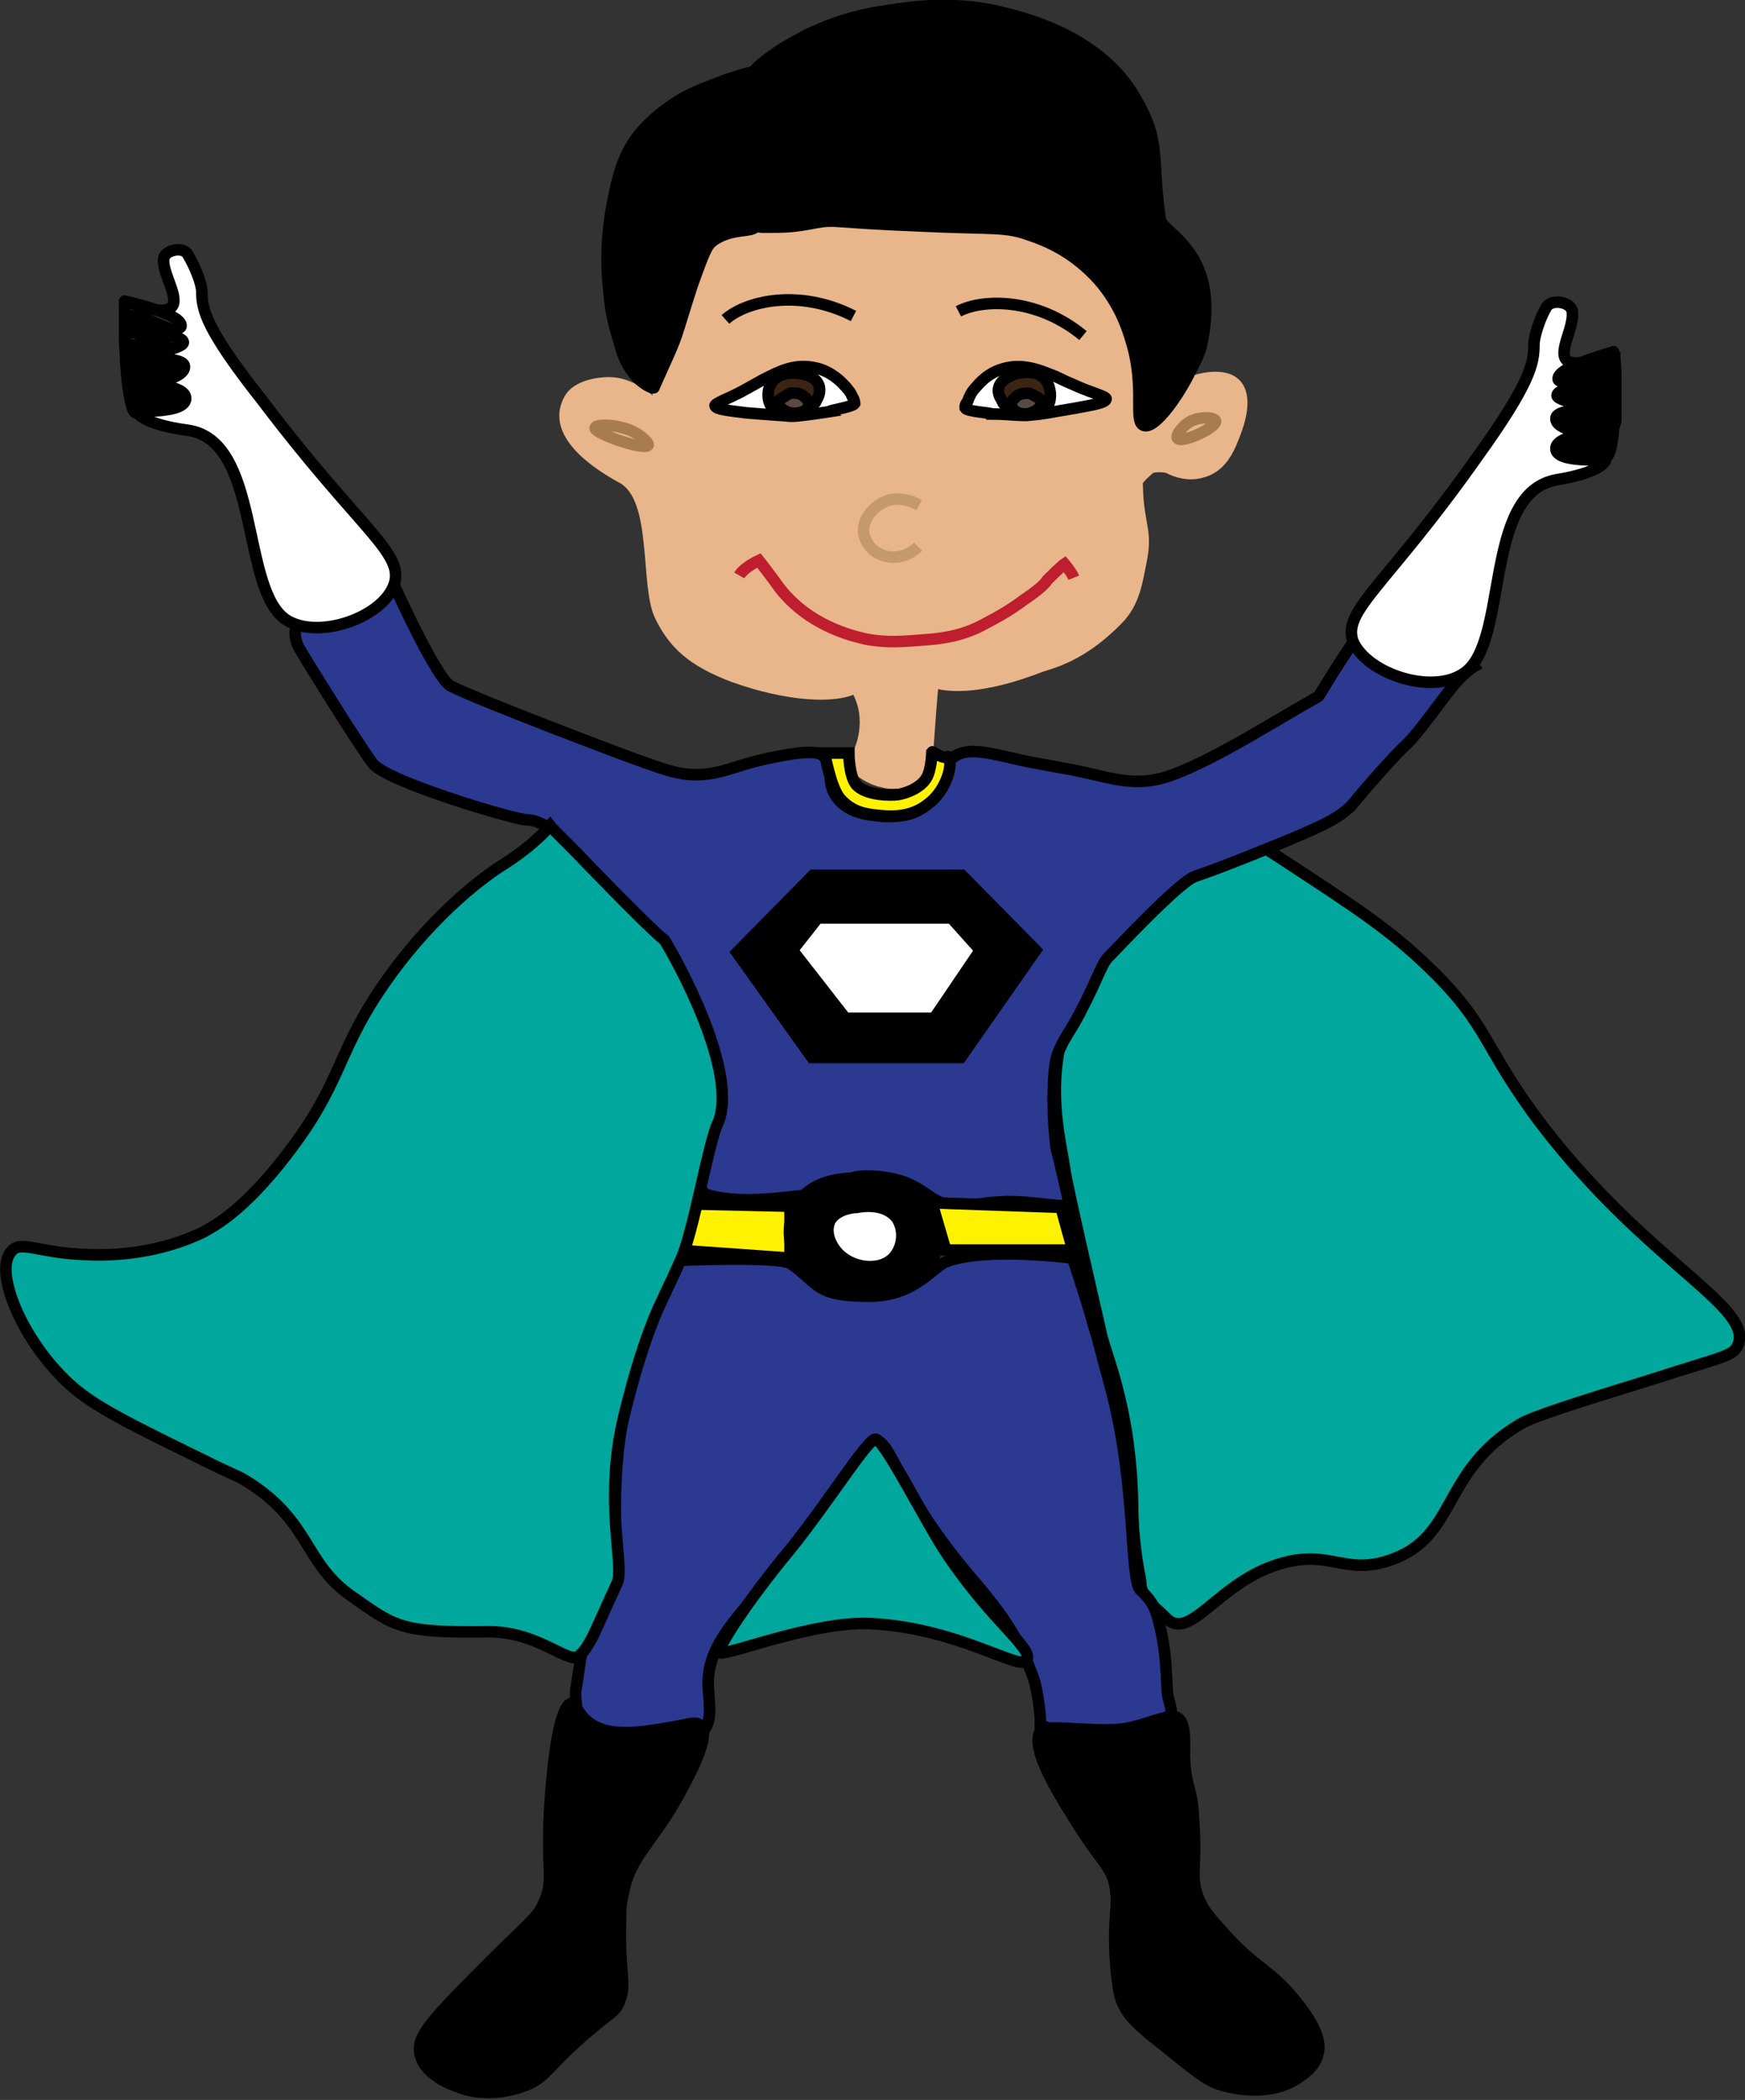 <?xml version="1.0" encoding="utf-8"?>
<!-- Generator: Adobe Illustrator 18.1.0, SVG Export Plug-In . SVG Version: 6.00 Build 0)  -->
<!DOCTYPE svg PUBLIC "-//W3C//DTD SVG 1.1//EN" "http://www.w3.org/Graphics/SVG/1.1/DTD/svg11.dtd">
<svg version="1.1" id="Layer_1" xmlns="http://www.w3.org/2000/svg" xmlns:xlink="http://www.w3.org/1999/xlink" x="0px" y="0px"
	 viewBox="0 0 151.3 182.1" enable-background="new 0 0 151.3 182.1" xml:space="preserve">
<rect x="0" y="0" width="151.3" height="182.1" fill="#333333" stroke="none"/>
<path fill="#00A79D" stroke="#000000" stroke-miterlimit="10" d="M101.1,140.3c2,2.1,4.4-2.8,9.3-4.5c4.8-1.7,6,0.9,10.1-0.5
	c5.9-2,4.4-7.7,11.3-11.8c1.2-0.7,4.7-1.8,11.8-4c5.9-1.9,6.7-1.9,7.1-2.9c1.3-3.3-7.8-7.1-16.9-18.9c-5.2-6.8-4.6-8.7-9.9-13.8
	c-3.4-3.3-6.5-5.3-12.6-9.3c-4.9-3.2-8.4-5-12.6-6.3c-2.5-0.7-7.4-1-7.4-1s6.6-0.2,7.1,5.7c0.2,1.9,2,5.6-2.1,9.7
	c-7,7.1-4.4,15.6-4,18.6c0.2,1.5,2.8,12.7,3.1,14c0.3,1.9,2.6,6.3,2.8,15c0,2.1,0.2,4.3,0.7,6.8C98.9,138.6,99.9,139.1,101.1,140.3z
	"/>
<path fill="#2B3990" stroke="#000000" stroke-miterlimit="10" d="M82.6,65.7c1.2-0.9,2.8-0.5,5.4,0.1c1.2,0.3,3.1,0.6,5.2,1
	c3.4,0.7,5.4,1.6,8.7,0.3c3.7-1.4,9-4.8,12.4-6.7c0.1,0,3.6-6.3,6.1-8.3c1-0.8,1.6,2.3,2.9,3.2c1,0.7,4.1,2,4.5,2.5
	c0,0-0.5,0.3-1.2,1c-1.1,1.1-3.5,4.7-4.7,5.8c-1,0.9-3.8,4.1-4.5,5c-1.2,1.5-4,2.5-5.8,3.3c-1.5,0.6-5.6,2.3-8,3.1
	c-1.4,0.5-6.9,6.4-7.4,6.9c-0.7,0.6-1,2-2.6,5c-1,1.9-1.3,2-1.9,3.5c-0.5,1.4-0.5,5.5-0.1,8.3c0,0,0.1,0.2,0.7,2.9l0.4,1.7
	c-0.3,0.6-2.3-0.1-5.4-0.1c-3.2,0.1-3.5,0.7-5.1,0.3c-1.7-0.5-1.8-1.2-3.8-2c-1.7-0.6-3.8-0.6-4.3-0.4c-1.7,0.4-1.9,0.9-3.9,1.5
	c-0.6,0.2-0.3,0-1.8,0.2c-2.6,0.3-4.2,0.3-5.7,0.1c-1.4-0.2-1.6-0.4-1.7-0.5c-0.7-0.9,0.2-2.4,0.9-5.4c0.2-0.9,0.9-3.2,0.2-5.9
	c-0.3-1.1-1.1-2.1-2.4-4.6c-1.6-3.1-1.4-3.1-1.9-4.7c-0.3-0.8-0.3-0.8-2.8-3.4c-2.4-2.5-2.3-2.2-3.6-3.7c-1.1-1.3-3.6-4.6-5.7-4.6
	c-1,0-11.8-3.2-13.3-4.8c-0.8-0.9-6.2-9.6-6.4-10c-1.2-2,0.6-3.5,1-3.9c1.8-1.4,2.2-1.2,3.5-2.5c1.4-1.5,2-3.3,2.6-1.6
	c0.3,0.8,4.6,10.5,6,11.2c2.6,1.3,14.5,5.8,15.9,6.3c3.1,1.1,4.6,1.8,7.5,1.1c1.2-0.3,2.3-0.8,4.9-1.3c3.1-0.6,3.6-0.3,3.9-0.1
	c1.1,0.8,0.2,2.3,1.3,3.7c1.1,1.5,3.3,1.5,4,1.6c0.8,0,2.5,0.1,3.7-1C82,68.2,81.2,66.7,82.6,65.7z"/>
<path fill="#E8B68A" stroke="#E8B68A" stroke-miterlimit="10" d="M80.3,67.1c0,0,0.3-5,0.6-8c0,0,2.6,1.3,9.3-1.3
	c0.8-0.3,3.5-0.8,6.7-4.1c1.5-1.5,1.7-3.5,2-4.9c0.6-2.8-0.2-3.1-0.3-6.5c0,0-0.7-0.2,1.1-1.7c0.2-0.2,1.4-0.2,1.7,0
	c0.6,0.3,1.7,0.7,2.9,0.3c1.8-0.5,2.4-2.4,2.8-3.4c0.3-0.8,1.1-3.1,0-4.2c-0.8-0.8-2.4-0.6-3.4-0.3c-3.1,1.1-3.5,5-4.5,4.8
	c-0.8-0.1,0.2-1.7-0.9-6.2c-0.3-1.3-0.2-1.6-1.6-4.2c-1-1.8-2.1-4.1-3.7-5.2c-1.8-1.1-3.5-2.2-8.2-2.5c-5.2-0.4-6-0.1-11.7-0.3
	c-2.4-0.1-5.9-0.1-11,2.2c-1.9,0.9-3.1,8.3-3.9,9.3c-2.6,3.6,0,4.4-0.2,5.4c0,0,0,0,0,0c-0.2,0.1-1.1-1.2-2.2-2
	c-0.3-0.2-1.5-1.1-3-1.1c-1,0-2.8,0.3-3.4,1.4c-1.5,2.6,1.4,5.1,4.5,6.8c3.3,1.7,2,9.4,3.4,12.1c1.1,2.2,2.6,3.8,6.4,5.2
	c4.5,1.6,8.7,1.9,10.5,0.9c0,0,0,0,0,0c1.7,2.8,0.3,5.6,0.3,5.6c0,0.3,0,0.9,0,1.6c0.4,0.3,1.1,0.8,2.1,1c0.3,0.1,0.6,0.1,1,0.1
	C79.2,68,80.3,67.1,80.3,67.1z"/>
<path fill="none" stroke="#A97C50" stroke-miterlimit="10" d="M102.1,38c-0.2-0.2,0.4-1.1,1.2-1.5c0.9-0.4,2-0.3,2.1,0
	C105.5,37.1,102.4,38.5,102.1,38z"/>
<path fill="none" stroke="#A97C50" stroke-miterlimit="10" d="M56.2,38.6c0.1-0.2-0.9-1.2-2.2-1.5c-1-0.3-2.3-0.3-2.4,0
	C51.5,37.6,55.9,39.1,56.2,38.6z"/>
<line fill="none" stroke="#000000" stroke-miterlimit="10" x1="84.7" y1="29" x2="84.7" y2="29"/>
<path stroke="#000000" stroke-miterlimit="10" d="M53.9,30.4c-0.4-1.5-0.9-2.6-1.1-5.1c-0.2-1.8-0.3-4.1,0.2-7.1
	c0.5-2.6,0.9-4.9,2.8-7c1.4-1.5,3-2.5,3.8-2.9c1-0.5,1.8-0.8,3.4-1.4c1.5-0.5,2.6-0.8,2.4-0.6c-0.4,0.5-2.8,3.1-3,7.2
	c-0.1,0.8-0.2,2.6,0.9,4c1,1.3,2.3,1.6,2.2,2.1c-0.1,0.6-2.1,0.1-3.7,1.3c-0.5,0.4-0.7,0.8-1.8,3.9c-1.2,3.7-1.2,4.1-2,5.9
	c-0.4,0.9-1.3,2.9-1.3,2.9v0C56.8,33.8,54.8,33.2,53.9,30.4z"/>
<path stroke="#000000" stroke-miterlimit="10" d="M70,3c1.3-0.6,3.3-1.5,6.4-2c2.5-0.4,6.2-1,10.6,0.1c2,0.5,8.5,2.1,11.5,7.5
	c2.2,3.8,1.3,4.9,2.1,10.4c0.2,1.3,5.3,2.8,3.6,10.8c-0.2,1-0.7,1.8-1,2.4c-0.9,1.9-3,5-4,4.7c-1-0.3,0.2-3.3-1.2-7.6
	c-0.3-1-1.2-3.7-3.6-5.9c-1.9-1.8-3.9-2.6-5.1-3c-2.2-0.8-3.1-0.5-9.4-0.8c-7.7-0.3-7.4-0.6-9.1-0.3c-2.1,0.4-2.6,0.4-4.6,0.4
	c-1.6,0-2.9-1.7-3.2-2.2c-1.5-2.9-0.5-6,0-7.3c0.3-1,1.1-2.7,2.7-4.4C67.3,4.4,68.7,3.7,70,3z"/>
<polygon stroke="#000000" stroke-miterlimit="10" points="83.4,75.9 89.8,82.4 83.3,91.7 70.4,91.7 63.9,82.6 70.5,75.9 "/>
<polygon fill="#FFFFFF" stroke="#000000" stroke-miterlimit="10" points="85,82.4 81,88.3 73.3,88.3 68.7,82.4 70.9,79.6 82.5,79.6 
	"/>
<path fill="#FFF200" stroke="#000000" stroke-miterlimit="10" d="M92,104.7c0.3,1.2,0.7,2.5,1,3.7l-11,0l-1.2-4.1L92,104.7z"/>
<polygon fill="#FFF200" stroke="#000000" stroke-miterlimit="10" points="68.5,104.6 68.5,109.1 58.6,108.4 59.8,104.4 "/>
<path stroke="#000000" stroke-miterlimit="10" d="M80.5,105.1c0.1,0.3,1.3,2.4,0.3,4.4c-1.2,2.6-4.9,2.7-5.6,2.7c-0.8,0-4.7,0-6.2-3
	c-0.1-0.1-1.2-2.4,0-4.6c1.6-3,6.1-2.4,6.6-2.4C76.4,102.3,79.2,102.7,80.5,105.1z"/>
<path fill="#FFFFFF" stroke="#000000" stroke-miterlimit="10" d="M77.8,105.7c0.6,1,0.5,2.3-0.2,3.2c-1.1,1.4-3.5,1.1-4.7,0
	c-0.7-0.6-1.4-1.8-1-2.9c0.4-1,1.8-1.3,2.4-1.3C74.8,104.6,76.8,104.3,77.8,105.7z"/>
<path fill="#2B3990" stroke="#000000" stroke-miterlimit="10" d="M93,109.1c0,0,1,2.9,1.9,6.1c0.2,0.5,0.8,3,1.2,4.4
	c2.5,8.7,1.8,17.4,2.8,18.3c1.3,1.2,1.4,2,1.8,3.7c0.4,2,0.4,3.1,0.5,4.9c0,0.9,0.5,1.6,0.3,2.2c-0.2,0.9-1.6,1.2-2.5,1.5
	c-0.5,0.1-2.8,0.5-4.6,0.4c-1.9-0.1-4.2-1-4.2-1l0-0.7c0,0-0.2-2.3-0.6-3.4c-1.2-3.4-2.8-5.6-4.9-8.1c-6.8-7.8-7.2-12-8.7-12.5
	c0,0-2.8,4.2-10.4,13.3c-2.3,2.8-4.1,4.7-4.2,7.6c0,1.7,0.5,3.4-0.5,4.4c-0.2,0.2-0.6,0.5-3.2,0.7c-4.6,0.3-6-0.6-6.4-0.8
	c-0.5-0.3-1.3-0.9-1.3-1.7c0-0.8-0.2-1.4,0-2.3c0.4-2.3,0.2-2.9,1.4-5c0.5-0.9,0.9-2.1,1.4-3.2c1.1-2.3-0.1-8.9,1.3-15.2
	c0.8-3.5,0.1-6.3,1.3-7.4c1.9-1.9,3.3-6,3.3-6s9-0.4,9.9,0.3c2.5,1.8,2.1,2.8,6.8,2.8c4,0,5.6-2.7,6.7-3
	C85.5,108.1,93,109.1,93,109.1z"/>
<path stroke="#000000" stroke-miterlimit="10" d="M102.7,152.3c0-1.6,0.1-3-0.7-3.4c-0.4-0.2-0.8,0-1.9,0.3
	c-1.2,0.4-2.5,0.8-3.7,0.8c-2,0.1-5.8-0.4-6.1,0c-1.1,1.3,1.2,5.1,2.9,7.8c2.4,3.9,3.2,4,3.5,5.9c0.3,1.8-0.2,2.1,0,6.1
	c0.2,2.9,0.5,3.7,0.7,4c0.3,0.7,0.8,1.5,3.4,3.5c2.6,2.1,3.9,3.2,5.1,3.5c0.3,0.1,4.2,1.3,6.9-0.8c0.5-0.3,1.3-1,1.5-2
	c0.1-0.4,0.3-1.7-1.9-4.4c-2.2-2.8-3.6-2.9-6.4-6.1c-1.1-1.2-1.6-1.8-2-2.7c-0.9-2-0.2-2.9-0.5-6.7
	C103.4,154.8,102.8,155.3,102.7,152.3z"/>
<path stroke="#000000" stroke-miterlimit="10" d="M59.2,155c0.9-1.7,2.4-4.6,1.5-5.4c-0.4-0.4-1.1,0-3.2,0.3
	c-2.3,0.4-4.8,0.7-6.4-0.5c-1.1-0.8-1.1-1.7-1.5-1.7c-1.3,0.1-1.8,7.1-1.9,8.6c-0.4,6.1,0.4,6.5-0.5,8.6c-0.6,1.5-1.2,1.6-6.4,6.9
	c-3.8,3.8-4.6,5-4.4,6.2c0.3,1.9,2.8,2.8,3.4,3c2.9,1.1,5.6-0.1,6.1-0.3c1.6-0.8,1.4-1.3,4.7-4.2c2.4-2.1,2.6-1.9,3-2.7
	c0.8-1.6,0.1-2.6,0.2-6.7c0-1.3,0-2,0.2-2.7C54.6,160.8,56.7,159.8,59.2,155z"/>
<path fill="#00A79D" stroke="#000000" stroke-miterlimit="10" d="M62.4,143.3c0.4,0.4,8.2-2.8,13.2-2.5c7.5,0.4,12.8,4.1,13.4,3.2
	c0.7-1-2.8-3.2-6.8-9.1c-1.9-2.8-5.5-10.1-6.3-10.1c-0.7,0-4.1,5.5-7.5,9.7C64.9,138.7,62.1,143,62.4,143.3z"/>
<path fill="none" stroke="#000000" stroke-miterlimit="10" d="M83.1,27c2.1-1.1,6.8-1.2,10.8,2.1"/>
<g>
	<path fill="none" stroke="#C49A6C" stroke-miterlimit="10" d="M79.7,43.8c-0.2-0.1-1.4-0.8-2.7-0.4c-1.2,0.4-2.3,1.6-2.1,2.9
		c0.2,1,1,1.7,1.8,1.9c1,0.3,2.1,0,2.9-0.8"/>
</g>
<path fill="none" stroke="#BE1E2D" stroke-miterlimit="10" d="M64.1,49.9c0.4-0.7,1.7-1.3,1.7-1.3s1.1,1.4,1.8,2.4
	c2.5,3.2,6.1,4.1,7.4,4.4c2,0.4,3.5,0.2,5,0.1c1.2-0.1,3-0.2,5-1.2c1.1-0.6,2.2-1.1,3.8-2.3c1.8-1.2,2-1.7,2-1.7
	c1.2-1.2,1.5-1.4,1.5-1.4s0.6,0.7,0.8,1.2"/>
<g>
	<path fill="#FFFFFF" stroke="#000000" stroke-miterlimit="10" d="M83.7,35.4c0-0.1-0.1-0.2,0.2-0.6c0.1-0.3,0.3-0.8,0.7-1.2
		c0.1-0.1,0.9-1.2,2.3-1.6c1.3-0.4,2.5-0.2,4,0.4c1.3,0.5,0.4,0.2,2.5,1.1c1.1,0.5,2.6,0.9,2.5,1.1c0,0.3-1,0.5-2.7,0.8
		c-2.4,0.4-2.7,0.5-3.9,0.6c-0.6,0.1-2-0.1-3.3-0.1C86,35.8,83.9,35.7,83.7,35.4z"/>
	<path fill="#3C2415" stroke="#000000" stroke-miterlimit="10" d="M86.6,33.6c0.2-0.8,1.3-1.1,1.5-1.2c0.2,0,1.8-0.5,2.6,0.6
		c0.4,0.6,0.5,1.5,0.2,2.1C90,36.4,87.5,35.7,87,35c-0.1-0.2-0.2-0.4-0.2-0.4C86.6,34.3,86.5,33.9,86.6,33.6z"/>
	<path fill="#594A42" stroke="#000000" stroke-miterlimit="10" d="M88.1,34.4c0.3-0.3,0.8-0.3,1.1-0.3c0.2,0,1.2,0.6,1.2,0.7
		c-0.1,0.5-0.6,0.9-1,1c-0.5,0.2-1.3,0.1-1.6-0.4C87.5,34.9,87.8,34.7,88.1,34.4z"/>
</g>
<g>
	<path fill="#FFFFFF" stroke="#000000" stroke-miterlimit="10" d="M74.1,35c0-0.1,0-0.3-0.2-0.6c-0.1-0.3-0.4-0.7-0.8-1.1
		c-0.1-0.1-1-1.1-2.4-1.4c-1.4-0.3-2.5,0-3.9,0.7c-1.2,0.6-0.4,0.2-2.4,1.3c-1.1,0.6-2.5,1.1-2.4,1.3c0.1,0.3,1.1,0.4,2.7,0.6
		c2.4,0.2,2.8,0.2,3.9,0.3c0.6,0,2-0.2,3.3-0.4C71.8,35.6,73.9,35.3,74.1,35z"/>
	<path fill="#3C2415" stroke="#000000" stroke-miterlimit="10" d="M71,33.4c-0.3-0.8-1.4-1-1.6-1c-0.2,0-1.8-0.3-2.5,0.8
		c-0.4,0.6-0.4,1.5,0,2.1c0.9,1.2,3.3,0.3,3.8-0.4c0.1-0.2,0.2-0.4,0.2-0.4C71.1,34.1,71.1,33.7,71,33.4z"/>
	<path fill="#594A42" stroke="#000000" stroke-miterlimit="10" d="M69.6,34.3c-0.4-0.3-0.9-0.2-1.1-0.2c-0.2,0.1-1.2,0.7-1.1,0.8
		c0.2,0.5,0.7,0.8,1.1,0.9c0.5,0.1,1.3,0,1.6-0.5C70.2,34.8,70,34.6,69.6,34.3z"/>
</g>
<path fill="none" stroke="#000000" stroke-miterlimit="10" d="M62.9,27.7c1.8-1.6,6.4-2.7,11.1-0.3"/>
<path fill="#00A79D" stroke="#000000" stroke-miterlimit="10" d="M47.7,71.6c0,0-1.2,1.5-3.8,3.2c-2.3,1.4-6.9,5-11,11.1
	c-3.8,5.7-3.3,8.1-8.1,14.3c-3.7,4.8-6.2,6.1-7.1,6.6c-3.8,1.9-7.9,2.1-10,2c-4.3-0.1-5.9-1.3-6.7-0.3c-1.6,1.7,0.9,7.8,5.1,11.6
	c2.1,1.9,5.2,3.4,11.3,6.4c3.2,1.6,2.9,1.3,3.9,1.9c5.7,3.5,5,7.2,9.3,10.1c3.7,2.6,4.2,3.1,11.8,3c4.5,0,7.1,3.1,7.9,2
	c0.2-0.2,0.4-0.3,1.1-1.6c0.8-1.7,1.3-2.9,2.1-4.6c0.7-1.5-1.2-7.1,0.6-14.5c0.8-3.3,1.8-6.7,3-9.4c1.9-4.1,0.5-1,1.9-4.1
	c1.1-2.3,2.4-10.1,3.2-11.8c2-4.4-3.6-14.4-4.6-16C57,81.1,54.1,78.2,51,75C49.8,73.7,48.1,72.1,47.7,71.6z"/>
<path fill="#FFFFFF" stroke="#000000" stroke-miterlimit="10" d="M24.9,53.8c-4.1-2.5-2.2-15.7-8.7-16.5c-3.6-0.5-4.3-1.4-4.3-1.6
	c0-0.1,4.3,0.2,4.2-1.2c-0.1-1.3-4.6-1.3-4.6-1.2c0,0.2,4.5-0.2,4.5-1.5c0-1.1-4.9-0.5-4.9-0.6c0,0,4.8-0.9,4.8-1.5
	c0-0.9-5-0.8-5-0.9c0-0.1,4.7,0.1,4.8-0.5c0.2-1.1-5-2.2-4.9-2.2c0.1,0,3.4,1.4,4.1,0.5c0.7-0.8-0.9-3-0.7-4.2
	c0.1-0.7,1.7-1.1,2.1-0.3c0.6,1,1.2,2.5,1.2,3.2c0,1.6,0.4,3.3,5.3,9.5C31.2,45.9,35,47.9,34.2,50.6C33.3,53.5,27.7,55.5,24.9,53.8z
	"/>
<path fill="none" stroke="#000000" stroke-miterlimit="10" d="M10.8,26.3c0,1,0,1.9,0,2.8c0,0.9,0.1,1.7,0.1,2.4
	c0.1,0.8,0.1,1.4,0.2,2c0.2,1.4,0.4,2.3,0.7,2.3"/>
<g>
	<g>
		<path d="M11.1,27.1c0,0.3-0.1,1,0.1,1.4c0.2,0.3,0.4,0.1,0.7,0.1c0.5,0,0.9,0.2,1.4,0.2c0.5,0,1-0.1,1.5-0.3
			c0.2-0.1,0.2-0.4,0-0.5c-0.6-0.2-1.2-0.5-1.7-0.7c-0.4-0.2-1-0.5-1.4-0.4c-0.1,0-0.2,0.1-0.2,0.2c-0.1,0.4-0.2,0.9,0.3,1
			c0.2,0.1,0.4,0,0.6,0.1c0.2,0,0.4,0.1,0.5,0.2c0.3,0.1,0.6,0.2,1,0.2c0.3,0,0.3-0.4,0.1-0.5c-0.6-0.3-1.3-0.6-2-0.7
			c-0.3,0-0.5,0.4-0.1,0.5c0.7,0.1,1.3,0.4,2,0.7c0-0.2,0-0.3,0.1-0.5c-0.5,0.1-0.9-0.2-1.4-0.4c-0.1,0-0.3-0.1-0.4-0.1
			c-0.2-0.1-0.2,0-0.1,0.1c0-0.2,0-0.3,0-0.5c-0.1,0.1-0.2,0.1-0.2,0.2c0.5,0,1.2,0.4,1.6,0.5c0.5,0.2,0.9,0.4,1.4,0.6
			c0-0.2,0-0.3,0-0.5c-0.8,0.3-1.6,0.3-2.4,0.1c-0.2-0.1-0.4,0-0.6-0.1c-0.3,0-0.1,0.1-0.1-0.1c0-0.3,0-0.6,0-0.8
			C11.6,26.8,11.1,26.8,11.1,27.1L11.1,27.1z"/>
	</g>
</g>
<g>
	<g>
		<path d="M11.1,29.6c0,0.4,0.1,0.9,0.1,1.3c0,0.2,0.3,0.4,0.5,0.1c0.2-0.4,1.2-0.4,1.6-0.5c0.5-0.1,1-0.3,1.5-0.4
			c0.2-0.1,0.2-0.3,0.1-0.4c-0.4-0.5-1.1-0.4-1.7-0.4c-0.4,0-1.5-0.2-1.7,0.3c-0.1,0.3,0.1,0.7,0.5,0.8c0.4,0,0.8-0.1,1.2-0.1
			c0.4,0,0.8,0,1.2-0.1c0.3-0.1,0.2-0.6-0.1-0.5c-0.5,0.1-0.9,0.1-1.4,0.1c-0.2,0-0.3,0-0.5,0c-0.1,0-0.5,0-0.4,0.1
			c0.7,0.1,2-0.4,2.6,0.2c0-0.1,0.1-0.3,0.1-0.4c-0.7,0.2-1.5,0.4-2.2,0.5c-0.5,0.1-0.9,0.1-1.1,0.6c0.2,0,0.3,0.1,0.5,0.1
			c0-0.4-0.1-0.9-0.1-1.3C11.6,29.3,11.1,29.3,11.1,29.6L11.1,29.6z"/>
	</g>
</g>
<g>
	<g>
		<path d="M12.6,30c0.2,0,0.6-0.1,0.8,0c0.1,0,0.2,0.2,0.3,0.2c0.2,0.1,0.4,0,0.6,0c0.2,0,0.5,0,0.8-0.1c0.1,0,0.2-0.1,0.2-0.2
			c0,0,0,0,0,0c0-0.1-0.1-0.2-0.1-0.2c0,0,0,0,0,0C15,29.5,14.7,30,15,30.1c0,0,0,0,0,0c0-0.1-0.1-0.1-0.1-0.2c0,0,0,0,0,0
			c0.1-0.1,0.1-0.2,0.2-0.2c-0.2,0.1-0.5,0.1-0.7,0c-0.2,0-0.3,0-0.5-0.1c0,0-0.1-0.1-0.1-0.1c-0.3-0.1-0.7,0-1.1,0
			C12.3,29.5,12.3,30,12.6,30L12.6,30z"/>
	</g>
</g>
<g>
	<g>
		<path d="M11.5,30.6c0.1,0,0.2,0,0.3,0c0.3,0,0.3-0.5,0-0.5c-0.1,0-0.2,0-0.3,0C11.2,30.1,11.2,30.6,11.5,30.6L11.5,30.6z"/>
	</g>
</g>
<g>
	<g>
		<path d="M11.4,32.1c1.4,0,2.7,0,4.1,0c0-0.2,0-0.3-0.1-0.5c-0.8,0.2-1.7,0.5-2.5,0.7c-0.2,0.1-0.4,0.1-0.6,0.2
			c-0.1,0-0.2,0-0.3,0.1c-0.1,0.1-0.1,0.1-0.1-0.1c-0.4-0.3,0.6-0.1,0.8-0.1c0.4,0,0.8,0,1.2-0.1c0,0,0.6,0,0.6-0.1
			c0-0.1-0.5-0.1-0.6-0.1c-0.3,0-0.5,0.1-0.8,0.2c-0.1,0.1-0.3,0.2-0.4,0.2c-0.2,0.1-0.3,0.1-0.5-0.1c-0.3,0-0.4-0.1-0.2-0.2
			c0,0.2,0,0.3,0.1,0.5c0.1,0,0.1-0.1,0.2-0.1c0.3,0,0.3-0.5,0-0.5c-0.2,0-0.3,0-0.4,0.1c-0.1,0.1-0.2,0.4,0.1,0.5
			c0.5,0.1,0.8-0.4,0.3-0.7c-0.4-0.3-0.7,0-0.8,0.4c-0.1,0.8,0.7,0.9,1.3,0.7c0.3-0.1,0.5-0.2,0.7-0.3c0.3-0.1,0.6-0.1,0.9-0.1
			c0.2,0,0.5-0.1,0.7-0.3c0.3-0.6-0.5-0.6-0.9-0.6c-0.7,0-1.4,0.1-2.2,0.1C11.9,31.9,11.6,31.8,11.4,32.1c-0.2,0.2,0.1,0.9,0.4,1
			c0.4,0.1,1.3-0.3,1.7-0.4c0.7-0.2,1.4-0.4,2.1-0.6c0.3-0.1,0.2-0.5-0.1-0.5c-1.4,0-2.7,0-4.1,0C11.1,31.7,11.1,32.2,11.4,32.1
			L11.4,32.1z"/>
	</g>
</g>
<g>
	<g>
		<path d="M11.6,34.2c0.8,0,1.6,0,2.3,0c0.4,0,0.8,0.1,1.2,0.2c0.2,0.1,0.2,0,0-0.1c-0.2,0.1-0.4,0.2-0.7,0.3
			c-0.3,0.1-0.7,0.2-1,0.3c-0.1,0-1.6,0.3-1.3-0.3c0.1-0.2,1.2-0.2,1.4-0.2c0.2,0,1.4,0,0.5,0.2c-0.3,0.1-0.5,0.1-0.8,0.1
			c-0.4,0.1-1.1,0.2-0.3,0c0.3-0.1,0.6-0.1,0.9-0.2c0.2,0.1,0.4,0,0.6-0.1c0,0,0,0-0.1,0c-0.4,0-0.7,0.1-1.1,0.2
			c-0.2,0-0.4,0.1-0.5,0.2c0,0.2,0.2,0.2,0.3,0.1c0.3,0,0.7-0.2,1-0.2c0.3,0,0.2-0.5-0.1-0.5c-0.5,0.1-2.2,0.2-1.5,1.1
			c0.1,0.1,0.2,0.1,0.2,0.1c0.7-0.2,1.4-0.3,2.1-0.5c0.2-0.1,0.4-0.1,0.4-0.3c0.1-0.7-1-0.6-1.4-0.5c-0.4,0.1-2,0-1.8,0.8
			c0.2,0.8,1.8,0.3,2.2,0.2c0.4-0.1,1.3-0.4,0.8-1c-0.2-0.3-0.7-0.3-1.1-0.3c-0.6,0-1.1,0.2-1.6,0.2c-0.7,0-0.7,0.9-0.3,1.3
			c0.5,0.5,1.9,0,2.5-0.1c0.3-0.1,1.9-0.5,1.2-1.1c-0.3-0.3-1.1-0.3-1.5-0.3c-0.8-0.1-1.7-0.1-2.5,0C11.3,33.8,11.3,34.3,11.6,34.2
			L11.6,34.2z"/>
	</g>
</g>
<g>
	<path fill="#FFFFFF" stroke="#000000" stroke-miterlimit="10" d="M126.9,58.4c4-2.6,1.6-15.7,8.1-16.8c3.6-0.6,4.2-1.5,4.2-1.7
		c0-0.1-4.3,0.3-4.3-1c0-1.3,4.5-1.5,4.5-1.3c0,0.2-4.5,0-4.5-1.3c0-1.1,4.9-0.7,4.9-0.7c0,0-4.8-0.7-4.8-1.3c0-0.9,4.9-1,4.9-1.1
		c0-0.1-4.7,0.3-4.8-0.3c-0.2-1.1,5-2.4,4.8-2.4c-0.1,0-3.3,1.6-4.1,0.7c-0.7-0.8,0.8-3,0.5-4.3c-0.2-0.7-1.7-1-2.2-0.3
		c-0.6,1-1.1,2.6-1.1,3.3c0,1.6-0.3,3.3-4.9,9.7c-7.9,11.2-11.7,13.3-10.8,16C118.5,58.4,124.1,60.3,126.9,58.4z"/>
	<path fill="none" stroke="#000000" stroke-miterlimit="10" d="M140,30.5c0,1,0.1,1.2,0.1,2.1c0,0.9,0,2.8,0,3.5
		c0,0.8-0.1,0.5-0.2,1.1c-0.1,1.5-0.4,2.4-0.6,2.4"/>
	<g>
		<g>
			<path d="M139.4,31.3c0,0.2,0,0.4,0,0.5c-0.1,0.3,0,0.3,0.2,0.3c0.2,0,0.2,0,0,0c-0.3-0.1-0.7,0-1,0.1c-1,0.3-1.8,0.2-2.8,0
				c0,0.3,0,0.6,0,1c0.6-0.2,1.2-0.4,1.8-0.7c0.5-0.2,1.3-0.6,1.8-0.6c-0.2-0.1-0.3-0.2-0.5-0.4c0.1,0.1,0.1,0.4,0.1,0.5
				c0.1-0.1,0.2-0.3,0.2-0.4c-0.1,0-0.7,0.1-0.9,0.2c-0.5,0.2-0.9,0.4-1.4,0.3c0,0.3,0,0.7,0,1c0.1,0,0.4,0.4,0.6,0.5
				c0.2,0.1,0.4,0.2,0.7,0.1c0.6-0.2,0.7-1.2,1.2-1.3c0.6-0.2,0.4-1.2-0.3-1c-0.5,0.1-1,0.7-1.2,1.2c0,0.1-0.1,0.1-0.1,0.2
				c0.2,0.1,0.2,0.1,0.1,0c-0.1-0.1-0.2-0.2-0.3-0.3c-0.2-0.2-0.4-0.3-0.7-0.3c-0.6,0-0.6,1,0,1c0.5,0,0.9-0.1,1.3-0.3
				c0.4-0.2,0.8-0.2,1.3-0.3c0.6-0.2,0.6-0.8,0.4-1.3c-0.1-0.2-0.2-0.4-0.5-0.4c-0.6,0-1.2,0.3-1.8,0.5c-0.7,0.3-1.4,0.5-2.1,0.8
				c-0.4,0.1-0.5,0.9,0,1c0.6,0.1,1.2,0.2,1.8,0.2c0.7,0,1.4-0.3,2.1-0.3c1,0,1-0.8,0.9-1.7C140.3,30.7,139.3,30.7,139.4,31.3
				L139.4,31.3z"/>
		</g>
	</g>
	<g>
		<g>
			<path d="M139.4,33.5c0,0.5,0,0.9-0.1,1.4c0.3-0.1,0.6-0.2,0.9-0.3c-0.3-0.5-0.8-0.7-1.4-0.7c-1-0.1-1.9-0.3-2.8-0.5
				c0.1,0.3,0.1,0.6,0.2,0.8c0.4-0.4,1.1-0.3,1.5-0.3c0.3,0,1.3-0.1,1.5,0c-0.1-0.1-0.2-0.3-0.2-0.4c0,0.5,0,1,0,1.5
				c0.3,0,0.7-0.1,1-0.1c0-0.2,0-0.8-0.1-1.1C139.8,33.6,139.6,33.5,139.4,33.5c-0.4,0.1-0.8,0-1.3,0c-0.5,0-1,0.1-1.5,0
				c-0.6-0.1-0.9,0.8-0.3,1c0.5,0.1,1,0.1,1.6,0.1c0.5,0,1.1,0,1.6,0c-0.1-0.1-0.3-0.2-0.4-0.2c0,0,0,0.6,0,0.9
				c0.1,0.6,0.9,0.4,1-0.1c0.1-0.6,0.3-1.8-0.4-2c-0.3-0.1-0.7,0-1,0c-0.5,0-0.9,0-1.4,0c-0.6,0-1.2,0.1-1.6,0.6
				c-0.2,0.3-0.2,0.7,0.2,0.8c0.6,0.1,1.2,0.3,1.8,0.4c0.4,0.1,1.6,0,1.8,0.4c0.3,0.4,0.9,0.2,0.9-0.3c0-0.5,0-0.9,0.1-1.4
				C140.4,32.8,139.4,32.8,139.4,33.5L139.4,33.5z"/>
		</g>
	</g>
	<g>
		<g>
			<path d="M138.6,33.4c-0.3,0-0.8,0-1.1,0.1c0,0-0.1,0.1-0.1,0.1c-0.1,0.1-0.3,0.1-0.4,0.1c-0.2,0-0.5,0-0.7,0
				c0.1,0.1,0.1,0.1,0.2,0.2c0,0,0,0,0,0c0,0.1-0.1,0.2-0.1,0.3c0,0,0,0,0,0c0.3-0.2,0-0.6-0.3-0.4c0,0,0,0,0,0
				c-0.1,0.1-0.1,0.2-0.1,0.3c0,0,0,0,0,0c0,0.1,0.1,0.2,0.2,0.2c0.4,0.1,1,0.1,1.3,0c0.2,0,0.2-0.2,0.4-0.2c0.2-0.1,0.6,0,0.9,0
				C138.9,33.9,138.9,33.4,138.6,33.4L138.6,33.4z"/>
		</g>
	</g>
	<g>
		<g>
			<path d="M139.8,34c-0.1,0-0.2,0-0.3,0c-0.3,0-0.3,0.5,0,0.5c0.1,0,0.2,0,0.3,0C140.1,34.5,140.1,34,139.8,34L139.8,34z"/>
		</g>
	</g>
	<g>
		<g>
			<path d="M139.9,35.2c-1.5,0.1-3,0.1-4.5,0.2c-0.5,0-0.7,0.9-0.1,1c0.8,0.2,1.5,0.3,2.3,0.5c0.6,0.1,1.3,0.4,1.9,0.4
				c0.2,0,0.3-0.1,0.4-0.2c0.2-0.4,0.4-1.2-0.1-1.5c-0.3-0.2-0.9,0-1.2,0c-0.6,0-1.2,0-1.9,0c-0.5,0-1.3-0.1-1.3,0.7
				c0.1,0.9,1.2,0.7,1.8,0.8c0.7,0.1,1.6,0.7,2.3,0.2c0.4-0.3,0.5-1.1,0.1-1.4c-1-0.9-2,1.5-0.4,1.2c0.5-0.1,0.5-0.7,0.1-0.9
				c-0.2-0.1-0.3-0.2-0.6-0.2c-0.6,0-0.6,1,0,1c0,0,0.1,0,0.1,0c0-0.3,0.1-0.6,0.1-0.9c0.1,0.1,0.2,0.1,0.4,0.2
				c0,0.2-0.1,0.3-0.1,0.5c0,0.1-1.4-0.5-1.7-0.6c-0.2,0-0.4-0.1-0.6-0.1c-0.1,0-0.2,0-0.3,0c-0.5,0.4-0.6,0.6-0.2,0.6
				c0.3,0.2,1.1,0.1,1.5,0.1c0.3,0,1.3-0.1,1.3-0.1c-0.1-0.1-0.2-0.3-0.2-0.4c0,0.2,0,0.3-0.1,0.5c0.1-0.1,0.3-0.2,0.4-0.2
				c-0.7,0-1.4-0.3-2-0.4c-0.7-0.1-1.3-0.3-2-0.4c0,0.3-0.1,0.7-0.1,1c1.5-0.1,3-0.1,4.5-0.2C140.6,36.2,140.6,35.2,139.9,35.2
				L139.9,35.2z"/>
		</g>
	</g>
	<g>
		<g>
			<path d="M139.7,37.2c-1.3,0-3.1-0.1-4.2,0.6c-0.8,0.5-0.3,1.2,0.3,1.6c0.9,0.5,2.2,1,3.3,0.8c0.9-0.2,1-1.4,0.7-2.2
				c-0.1-0.2-0.2-0.3-0.3-0.3c-0.7-0.1-1.1,0.6-1.2,1.2c0,0.1-0.1,0.2-0.1,0.3c0.3,0,0.3,0,0.1-0.1c0-0.2-0.3-0.4-0.4-0.5
				c-0.2-0.3-0.4-0.6-0.7-0.8c-0.6-0.4-1.4,0-1.4,0.7c0.1,1.1,1.8,1.2,2.6,1.4c0.8,0.1,1.5-0.4,1.2-1.3c-0.1-0.3-0.2-0.7-0.4-0.9
				c-0.3-0.3-0.4-0.2-0.8-0.2c-0.6,0.1-1.1,0-1.7,0.1c-0.4,0.1-0.9,0.3-0.9,0.8c0,0.4,0.1,0.6,0.4,0.8c0.3,0.2,0.7,0.1,1,0.2
				c0.5,0.1,0.9,0.3,1.3,0.5c0.3,0.1,0.5,0.1,0.7-0.2c0.8-1.1-1.2-1.6-1.9-1.7c-0.6-0.1-0.9,0.9-0.3,1c0.1,0,1.2,0.4,1.3,0.3
				c0.2-0.1,0.5-0.1,0.7-0.2c-0.4-0.2-0.8-0.4-1.3-0.5c-0.4-0.1-0.9-0.1-1.3-0.3c0.1,0.1,0.2,0.2,0.3,0.3c-0.2,0.1-0.2,0.1,0.1,0.1
				c0.1,0,0.3,0,0.4,0c0.3,0,0.5,0,0.7,0c0.2,0,0.4-0.1,0.6-0.2c0.3-0.1,0.3,0-0.1-0.1c-0.1-0.1-0.2-0.2-0.3-0.3
				c0.1,0.2,0.3,0.5,0.3,0.7c0.1,0.2,0.1,0.2-0.2,0c-0.2-0.1-0.5-0.1-0.8-0.2c-0.1,0-1-0.2-1-0.1c0,0,0.2,0.3,0.3,0.3
				c0.2,0.3,0.4,0.6,0.6,0.8c0.3,0.4,0.8,0.7,1.2,0.3c0.2-0.2,0.3-0.4,0.4-0.6c0.1-0.1,0.1-0.3,0.2-0.4c0-0.1,0.1-0.2,0.1-0.2
				c0.1-0.2,0.1-0.2-0.2-0.1c-0.1-0.1-0.2-0.2-0.3-0.3c0.1,0.2,0.1,0.9,0,0.9c0,0-0.6-0.1-0.7-0.1c-0.7-0.1-1.2-0.4-1.8-0.6
				c-0.2-0.2-0.3-0.2-0.2,0c0,0.2,0.1,0.2,0.3,0c0.3,0,0.6-0.2,0.9-0.2c0.8-0.1,1.6-0.1,2.4-0.1C140.4,38.2,140.4,37.2,139.7,37.2
				L139.7,37.2z"/>
		</g>
	</g>
</g>
<path fill="#FFF200" stroke="#000000" stroke-miterlimit="10" d="M82.2,65.6c0-0.1,0,0.3-0.8-0.1c-0.7-0.4-0.6-0.3-0.6-0.3
	s0,1-0.3,1.9c-0.4,1.2-2,1.7-2.6,1.8c-0.6,0.1-2.9,0.1-3.7-0.9c-0.6-0.8-0.6-2.7-0.6-2.7l-2.1,0c0,0,0.5,2.9,1.3,3.9
	c1.1,1.3,2.4,1.4,3.3,1.5c0.9,0.1,2.8,0.3,4.4-1C82.1,68.5,82.7,66.1,82.2,65.6z"/>
</svg>
